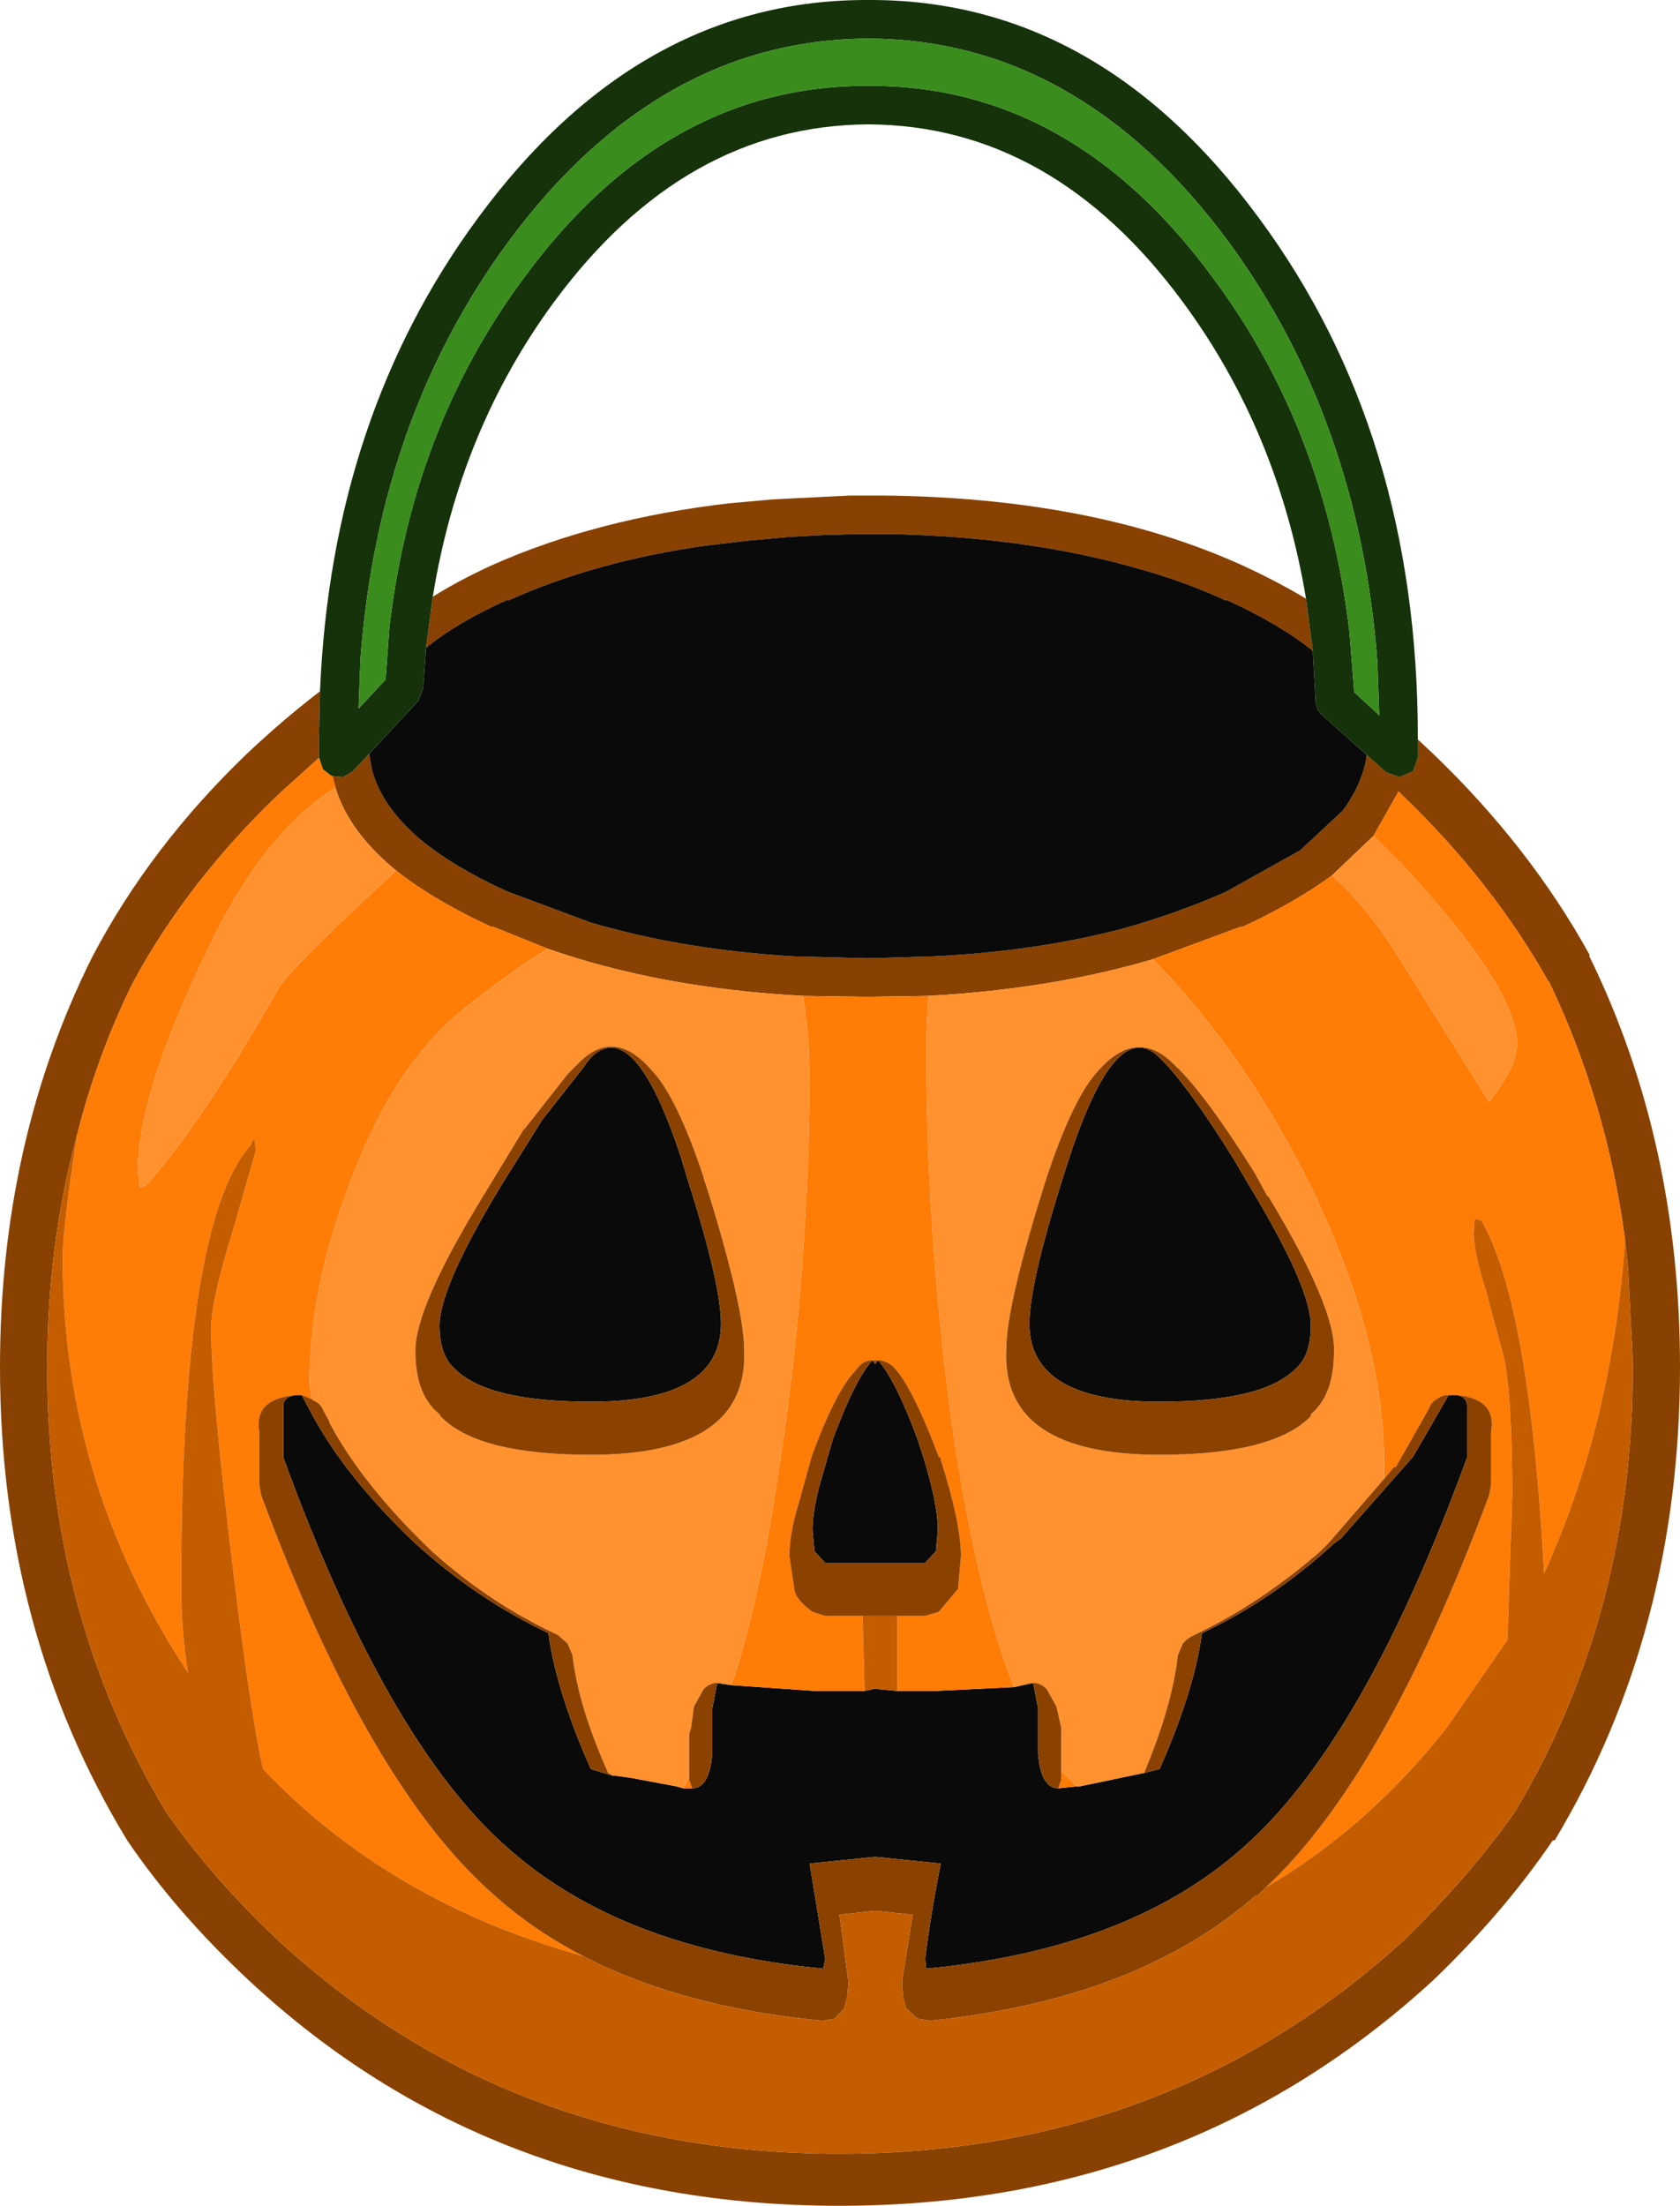 <?xml version="1.0" encoding="UTF-8" standalone="no"?>
<svg xmlns:ffdec="https://www.free-decompiler.com/flash" xmlns:xlink="http://www.w3.org/1999/xlink" ffdec:objectType="shape" height="114.4px" width="87.15px" xmlns="http://www.w3.org/2000/svg">
  <g transform="matrix(1.0, 0.0, 0.0, 1.0, 43.55, -13.25)">
    <path d="M-21.1 44.2 Q-19.75 43.35 -18.0 42.55 -12.6 40.15 -5.7 39.35 L-3.45 39.15 0.55 38.95 1.45 38.95 2.2 38.95 Q13.1 39.05 20.85 42.55 22.7 43.4 24.2 44.3 L24.55 47.0 Q22.8 45.6 20.05 44.35 L20.05 44.4 Q18.0 43.45 15.7 42.8 9.9 41.1 2.65 40.95 L1.45 40.95 1.05 40.95 -0.85 41.0 -2.65 41.1 -4.85 41.3 -6.95 41.55 Q-12.65 42.35 -17.2 44.4 L-17.2 44.35 Q-19.8 45.5 -21.45 46.85 L-21.1 44.2 M-26.95 49.1 L-27.0 51.5 -27.0 52.55 -29.1 54.45 Q-33.8 58.95 -36.65 64.2 -38.5 67.95 -39.55 72.1 -41.1 77.8 -41.1 84.15 -41.1 96.95 -34.95 107.2 -32.6 110.6 -29.1 113.9 -17.1 124.95 0.0 124.95 17.1 124.95 29.25 113.9 32.65 110.6 35.05 107.2 41.15 96.95 41.15 84.15 L41.15 83.8 40.9 79.0 40.75 77.55 Q39.8 70.4 36.8 64.15 L36.8 64.2 Q33.85 58.95 29.15 54.45 L29.0 54.3 27.7 56.6 25.55 58.65 Q23.65 60.05 20.85 61.35 L20.85 61.3 16.25 63.0 Q11.0 64.55 4.6 64.9 L1.45 64.95 -1.9 64.9 Q-9.3 64.5 -15.15 62.45 L-18.0 61.3 -18.0 61.35 Q-21.05 59.95 -23.0 58.4 -25.45 56.4 -26.15 54.1 L-26.3 53.5 -25.75 53.55 -25.25 53.25 -24.4 52.35 -24.25 53.2 Q-23.7 55.2 -21.55 56.95 -19.85 58.3 -17.2 59.5 L-12.9 61.1 Q-8.15 62.5 -2.4 62.85 L1.45 62.95 4.85 62.85 Q10.1 62.6 14.55 61.45 17.45 60.65 20.05 59.5 L23.9 57.35 26.1 55.3 Q27.0 54.1 27.3 52.75 L27.35 52.4 28.35 53.3 29.05 53.55 29.75 53.25 30.0 52.55 30.0 51.6 30.8 52.35 Q35.8 57.15 38.9 62.75 L38.9 62.85 Q43.6 72.45 43.6 84.15 43.6 97.85 37.1 108.7 L37.0 108.7 Q34.45 112.45 30.8 115.95 18.05 127.65 0.0 127.65 -18.1 127.65 -30.65 115.95 -34.4 112.45 -36.95 108.7 -43.55 97.85 -43.55 84.15 -43.55 72.45 -38.75 62.85 -35.75 57.15 -30.75 52.35 -28.9 50.6 -26.95 49.1" fill="#884100" fill-rule="evenodd" stroke="none"/>
    <path d="M-21.45 46.85 Q-19.8 45.5 -17.2 44.35 L-17.2 44.4 Q-12.65 42.35 -6.95 41.55 L-4.85 41.3 -2.65 41.1 -0.85 41.0 1.05 40.95 1.45 40.95 2.65 40.95 Q9.9 41.1 15.7 42.8 18.0 43.45 20.05 44.4 L20.05 44.35 Q22.8 45.6 24.55 47.0 L24.7 49.65 24.8 50.05 25.05 50.35 27.35 52.4 27.3 52.75 Q27.0 54.1 26.1 55.3 L23.9 57.35 20.05 59.5 Q17.45 60.65 14.55 61.45 10.1 62.6 4.85 62.85 L1.45 62.95 -2.4 62.85 Q-8.15 62.5 -12.9 61.1 L-17.2 59.5 Q-19.85 58.3 -21.55 56.95 -23.7 55.2 -24.25 53.2 L-24.4 52.35 -21.85 49.6 -21.6 48.95 -21.45 46.85 M-5.6 100.65 L-1.25 100.95 -1.0 100.95 1.3 100.95 1.75 100.85 1.95 100.85 3.0 100.95 4.95 100.95 9.05 100.75 10.05 100.55 10.3 101.85 10.3 104.2 Q10.45 106.0 11.35 106.0 L12.3 105.9 12.45 105.9 15.8 105.2 16.6 105.0 Q18.4 100.95 18.8 97.95 22.5 96.2 25.65 93.3 L26.0 93.05 29.75 88.8 31.6 85.6 31.75 85.6 32.0 85.6 Q32.55 85.7 32.55 86.15 L32.55 88.85 Q27.15 103.65 20.9 109.1 15.0 114.35 4.5 115.35 L4.45 114.9 4.45 114.8 Q4.7 112.7 5.25 109.9 L1.85 109.55 -1.55 109.9 -0.75 114.8 -0.75 114.9 -0.85 115.35 Q-11.3 114.35 -17.2 109.1 -23.45 103.65 -28.85 88.85 L-28.85 86.15 Q-28.85 85.7 -28.2 85.6 L-27.95 85.6 -27.9 85.6 -27.5 86.35 Q-25.7 89.8 -22.0 93.3 -18.8 96.2 -15.1 97.95 -14.7 100.95 -12.9 105.0 L-11.75 105.35 -11.7 105.35 -11.6 105.35 -10.85 105.45 -8.45 105.9 -8.1 106.0 -7.65 106.0 Q-6.75 106.0 -6.6 104.2 L-6.6 101.85 -6.35 100.55 -5.6 100.65 M11.9 73.35 Q14.35 65.85 16.6 68.1 18.05 69.5 20.5 73.45 L21.2 74.65 Q24.45 80.0 24.45 82.0 24.45 83.55 23.65 84.25 21.95 85.95 16.6 85.95 9.85 85.95 9.85 81.9 9.85 79.65 11.9 73.35 M1.7 83.8 L1.85 84.0 2.0 83.8 Q2.9 84.8 4.05 87.9 L4.1 88.05 Q5.1 91.05 5.1 92.6 L5.0 93.7 4.45 94.3 -0.75 94.3 -1.3 93.7 -1.4 92.6 Q-1.4 91.6 -1.0 90.15 L-0.35 87.9 Q0.8 84.8 1.7 83.8 M-13.2 68.5 L-13.15 68.4 -12.9 68.1 Q-10.65 65.85 -8.2 73.35 L-8.05 73.85 -7.95 74.2 Q-6.15 79.8 -6.15 81.9 -6.15 85.95 -12.9 85.95 -18.25 85.95 -19.95 84.25 -20.75 83.55 -20.75 82.0 -20.75 80.0 -17.5 74.65 L-15.5 71.45 -15.4 71.3 -13.2 68.5" fill="#0a0a0a" fill-rule="evenodd" stroke="none"/>
    <path d="M-21.1 44.2 L-21.45 46.85 -21.6 48.95 -21.85 49.6 -24.4 52.35 -25.25 53.25 -25.75 53.55 -26.3 53.5 -26.35 53.5 -26.8 53.15 -27.0 52.55 -27.0 51.5 -26.95 49.1 Q-26.35 34.85 -18.75 24.55 -10.4 13.2 1.5 13.25 13.4 13.2 21.75 24.55 30.0 35.7 30.0 51.5 L30.0 51.6 30.0 52.55 29.75 53.25 29.05 53.55 28.35 53.3 27.35 52.4 25.05 50.35 24.8 50.05 24.7 49.65 24.55 47.0 24.2 44.3 Q22.75 35.6 17.8 28.9 11.05 19.75 1.5 19.7 -8.05 19.75 -14.8 28.9 -19.7 35.55 -21.1 44.2 M26.45 46.0 L26.7 49.15 28.0 50.35 27.9 47.55 Q26.95 35.0 20.15 25.75 12.4 15.3 1.5 15.25 -9.4 15.3 -17.15 25.75 -23.9 34.9 -24.85 47.4 L-24.95 50.0 -23.55 48.5 -23.35 45.8 Q-22.15 35.45 -16.4 27.7 -9.05 17.65 1.5 17.7 12.05 17.65 19.4 27.7 25.2 35.5 26.45 46.0" fill="#15320a" fill-rule="evenodd" stroke="none"/>
    <path d="M26.45 46.0 Q25.2 35.5 19.4 27.7 12.05 17.65 1.5 17.7 -9.05 17.65 -16.4 27.7 -22.15 35.45 -23.35 45.8 L-23.55 48.5 -24.95 50.0 -24.85 47.4 Q-23.9 34.9 -17.15 25.75 -9.4 15.3 1.5 15.25 12.4 15.3 20.15 25.75 26.95 35.0 27.9 47.55 L28.0 50.35 26.7 49.15 26.45 46.0" fill="#3a8c1c" fill-rule="evenodd" stroke="none"/>
    <path d="M-27.0 52.55 L-26.8 53.15 -26.35 53.5 -26.3 53.5 -26.15 54.1 Q-30.0 56.5 -32.9 62.75 -36.4 70.0 -36.4 74.0 L-36.3 74.8 -36.0 74.75 Q-33.1 71.55 -29.1 64.5 -28.6 63.6 -23.7 59.05 L-23.0 58.4 Q-21.05 59.95 -18.0 61.35 L-18.0 61.3 -15.15 62.45 Q-17.15 63.7 -19.4 65.5 -23.2 68.5 -25.45 74.75 -27.5 80.1 -27.5 85.0 L-27.4 85.8 -27.9 85.6 -27.95 85.6 -28.2 85.6 Q-30.4 85.8 -30.1 87.5 L-30.1 90.25 -30.0 90.8 Q-24.4 105.9 -17.9 111.55 -15.9 113.35 -13.3 114.7 -23.35 111.9 -29.9 105.0 -30.5 102.45 -31.4 95.15 -32.6 85.35 -32.6 82.15 -32.6 80.7 -31.45 77.0 L-30.3 73.0 Q-30.3 71.9 -30.55 72.65 -34.15 76.65 -34.15 95.5 -34.15 97.75 -33.8 100.0 -40.3 90.15 -40.3 78.45 -40.3 77.0 -39.55 72.1 -38.5 67.95 -36.65 64.2 -33.8 58.95 -29.1 54.45 L-27.0 52.55 M27.7 56.6 L29.0 54.3 29.15 54.45 Q33.85 58.95 36.8 64.2 L36.8 64.15 Q39.8 70.4 40.75 77.55 40.1 87.05 36.55 94.85 35.8 80.9 33.3 76.55 L32.95 76.45 32.9 77.2 Q32.9 78.2 33.55 80.25 L34.5 83.8 Q34.9 86.05 34.9 90.8 L34.65 98.3 31.5 102.85 Q27.45 108.0 22.1 111.15 28.25 105.45 33.7 90.8 L33.8 90.25 33.8 87.5 Q34.1 85.8 32.0 85.6 L31.75 85.6 31.6 85.6 Q31.25 85.6 31.0 85.8 30.7 85.95 30.55 86.35 L28.85 89.35 28.75 89.35 28.25 89.95 28.25 89.15 Q28.25 82.7 24.55 75.0 21.15 68.05 16.45 63.2 L16.25 63.0 20.85 61.3 20.85 61.35 Q23.65 60.05 25.55 58.65 27.25 60.15 28.75 62.5 L33.7 70.4 Q35.15 68.55 35.15 67.4 35.15 64.5 29.15 58.05 L27.7 56.6 M4.6 64.9 L4.5 66.85 Q4.45 76.75 5.8 86.9 7.05 95.65 9.05 100.75 L4.95 100.95 3.0 100.95 3.0 97.05 4.45 97.05 5.15 96.85 6.15 95.65 6.3 93.95 Q6.3 92.25 5.25 88.95 L5.25 88.85 5.15 88.8 Q3.85 85.35 2.9 84.25 2.5 83.8 2.0 83.8 L1.85 83.8 1.7 83.8 Q1.2 83.8 0.9 84.25 -0.2 85.35 -1.45 88.8 L-2.1 91.15 Q-2.6 92.75 -2.6 93.95 L-2.35 95.65 Q-2.3 96.2 -1.4 96.85 L-0.75 97.05 1.2 97.05 1.3 100.95 -1.0 100.95 -1.25 100.95 -5.6 100.65 Q-4.15 96.3 -3.2 89.8 -1.65 80.0 -1.55 69.55 -1.55 66.85 -1.9 64.9 L1.45 64.95 4.6 64.9 M11.5 105.1 L12.3 105.9 11.35 106.0 11.5 105.55 11.5 105.1 M-7.8 105.45 L-7.8 105.55 -7.65 106.0 -8.1 106.0 -7.8 105.45" fill="#ff7c06" fill-rule="evenodd" stroke="none"/>
    <path d="M25.55 58.65 L27.7 56.6 29.15 58.05 Q35.15 64.5 35.15 67.4 35.15 68.55 33.7 70.4 L28.75 62.5 Q27.25 60.15 25.55 58.65 M9.05 100.75 Q7.05 95.65 5.8 86.9 4.45 76.75 4.5 66.85 L4.6 64.9 Q11.0 64.55 16.25 63.0 L16.45 63.2 Q21.15 68.05 24.55 75.0 28.25 82.7 28.25 89.15 L28.25 89.95 25.35 93.3 24.95 93.7 Q21.85 96.4 18.4 98.05 18.05 98.2 17.8 98.5 L17.55 99.1 Q17.25 101.75 15.8 105.2 L12.45 105.9 12.3 105.9 11.5 105.1 11.5 103.2 11.5 102.85 11.25 101.75 10.75 100.85 Q10.35 100.45 9.85 100.55 L9.05 100.75 M-1.9 64.9 Q-1.55 66.85 -1.55 69.55 -1.65 80.0 -3.2 89.8 -4.15 96.3 -5.6 100.65 L-6.15 100.55 Q-6.65 100.45 -7.05 100.85 L-7.55 101.75 -7.7 102.85 -7.8 103.2 -7.8 105.45 -8.1 106.0 -8.45 105.9 -10.85 105.45 -11.6 105.35 -11.7 105.35 -11.75 105.35 -12.0 105.2 Q-13.55 101.75 -13.85 99.1 L-14.1 98.5 -14.6 98.05 Q-18.15 96.4 -21.15 93.7 -24.75 90.25 -26.45 87.05 L-26.5 86.9 -26.75 86.45 Q-26.9 86.05 -27.25 85.9 L-27.4 85.8 -27.5 85.0 Q-27.5 80.1 -25.45 74.75 -23.2 68.5 -19.4 65.5 -17.15 63.7 -15.15 62.45 -9.3 64.5 -1.9 64.9 M13.45 68.75 Q12.15 70.1 10.75 74.3 8.65 80.9 8.65 83.25 8.4 88.7 16.6 88.7 22.5 88.7 24.45 86.7 L24.45 86.6 Q25.65 85.6 25.65 83.35 25.75 81.1 22.25 75.3 L22.2 75.3 21.55 74.1 Q18.95 69.95 17.4 68.5 15.45 66.5 13.45 68.75 M-16.4 71.85 L-18.5 75.3 Q-22.05 81.1 -22.0 83.35 -22.0 85.6 -20.75 86.6 L-20.7 86.7 Q-18.8 88.7 -12.9 88.7 -4.7 88.7 -4.95 83.25 -4.95 81.1 -6.8 75.1 L-6.9 74.8 -7.05 74.35 -7.05 74.3 Q-8.45 70.1 -9.75 68.75 -11.7 66.5 -13.55 68.4 L-14.1 68.95 -16.3 71.75 -16.4 71.85 M-23.0 58.4 L-23.7 59.05 Q-28.6 63.6 -29.1 64.5 -33.1 71.55 -36.0 74.75 L-36.3 74.8 -36.4 74.0 Q-36.4 70.0 -32.9 62.75 -30.0 56.5 -26.15 54.1 -25.45 56.4 -23.0 58.4" fill="#ff922f" fill-rule="evenodd" stroke="none"/>
    <path d="M1.2 97.05 L-0.75 97.05 -1.4 96.85 Q-2.3 96.2 -2.35 95.65 L-2.6 93.95 Q-2.6 92.75 -2.1 91.15 L-1.45 88.8 Q-0.2 85.35 0.9 84.25 1.2 83.8 1.7 83.8 L1.85 83.8 2.0 83.8 Q2.5 83.8 2.9 84.25 3.85 85.35 5.15 88.8 L5.25 88.85 5.25 88.95 Q6.3 92.25 6.3 93.95 L6.15 95.65 5.15 96.85 4.45 97.05 3.0 97.05 1.2 97.05 M9.05 100.75 L9.85 100.55 Q10.35 100.45 10.75 100.85 L11.25 101.75 11.5 102.85 11.5 103.2 11.5 105.1 11.5 105.55 11.35 106.0 Q10.45 106.0 10.3 104.2 L10.3 101.85 10.05 100.55 9.05 100.75 M15.8 105.2 Q17.25 101.75 17.55 99.1 L17.8 98.5 Q18.05 98.2 18.4 98.05 21.85 96.4 24.95 93.7 L25.35 93.3 28.25 89.95 28.75 89.35 28.85 89.35 30.55 86.35 Q30.7 85.95 31.0 85.8 31.25 85.6 31.6 85.6 L29.75 88.8 26.0 93.05 25.65 93.3 Q22.5 96.2 18.8 97.95 18.4 100.95 16.6 105.0 L15.8 105.2 M13.45 68.75 Q15.45 66.5 17.4 68.5 18.95 69.95 21.55 74.1 L22.2 75.3 22.25 75.3 Q25.75 81.1 25.65 83.35 25.65 85.6 24.45 86.6 L24.45 86.7 Q22.5 88.7 16.6 88.7 8.4 88.7 8.65 83.25 8.65 80.9 10.75 74.3 12.15 70.1 13.45 68.75 M11.9 73.35 Q9.85 79.65 9.85 81.9 9.85 85.95 16.6 85.95 21.95 85.95 23.65 84.25 24.45 83.55 24.45 82.0 24.45 80.0 21.2 74.65 L20.5 73.45 Q18.05 69.5 16.6 68.1 14.35 65.85 11.9 73.35 M1.7 83.8 Q0.8 84.8 -0.35 87.9 L-1.0 90.15 Q-1.4 91.6 -1.4 92.6 L-1.3 93.7 -0.75 94.3 4.45 94.3 5.0 93.7 5.1 92.6 Q5.1 91.05 4.1 88.05 L4.05 87.9 Q2.9 84.8 2.0 83.8 L1.85 84.0 1.7 83.8 M32.0 85.6 Q34.1 85.8 33.8 87.5 L33.8 90.25 33.7 90.8 Q28.25 105.45 22.1 111.15 L21.7 111.55 21.6 111.55 Q15.45 116.95 4.7 118.05 L4.05 117.95 3.45 117.4 3.3 116.8 3.25 116.25 3.25 116.15 3.25 115.95 3.8 112.55 1.85 112.35 0.0 112.55 0.45 115.95 0.45 116.15 0.45 116.25 0.4 116.8 0.25 117.4 -0.25 117.95 -0.9 118.05 Q-8.2 117.35 -13.3 114.7 -15.9 113.35 -17.9 111.55 -24.4 105.9 -30.0 90.8 L-30.1 90.25 -30.1 87.5 Q-30.4 85.8 -28.2 85.6 -28.85 85.7 -28.85 86.15 L-28.85 88.85 Q-23.45 103.65 -17.2 109.1 -11.3 114.35 -0.85 115.35 L-0.75 114.9 -0.75 114.8 -1.55 109.9 1.85 109.55 5.25 109.9 Q4.7 112.7 4.45 114.8 L4.45 114.9 4.5 115.35 Q15.0 114.35 20.9 109.1 27.15 103.65 32.55 88.85 L32.55 86.15 Q32.55 85.7 32.0 85.6 M-13.2 68.5 L-15.4 71.3 -15.5 71.45 -17.5 74.65 Q-20.75 80.0 -20.75 82.0 -20.75 83.55 -19.95 84.25 -18.25 85.95 -12.9 85.95 -6.15 85.95 -6.15 81.9 -6.15 79.8 -7.95 74.2 L-8.05 73.85 -8.2 73.35 Q-10.65 65.85 -12.9 68.1 L-13.15 68.4 -13.2 68.5 M-16.4 71.85 L-16.3 71.75 -14.1 68.95 -13.55 68.4 Q-11.7 66.5 -9.75 68.75 -8.45 70.1 -7.05 74.3 L-7.05 74.35 -6.9 74.8 -6.8 75.1 Q-4.95 81.1 -4.95 83.25 -4.7 88.7 -12.9 88.7 -18.8 88.7 -20.7 86.7 L-20.75 86.6 Q-22.0 85.6 -22.0 83.35 -22.05 81.1 -18.5 75.3 L-16.4 71.85 M-11.75 105.35 L-12.9 105.0 Q-14.7 100.95 -15.1 97.95 -18.8 96.2 -22.0 93.3 -25.7 89.8 -27.5 86.35 L-27.9 85.6 -27.4 85.8 -27.25 85.9 Q-26.9 86.05 -26.75 86.45 L-26.5 86.9 -26.45 87.05 Q-24.75 90.25 -21.15 93.7 -18.15 96.4 -14.6 98.05 L-14.1 98.5 -13.85 99.1 Q-13.55 101.75 -12.0 105.2 L-11.75 105.35 M-5.6 100.65 L-6.35 100.55 -6.6 101.85 -6.6 104.2 Q-6.75 106.0 -7.65 106.0 L-7.8 105.55 -7.8 105.45 -7.8 103.2 -7.7 102.85 -7.55 101.75 -7.05 100.85 Q-6.65 100.45 -6.15 100.55 L-5.6 100.65" fill="#8b4200" fill-rule="evenodd" stroke="none"/>
    <path d="M40.75 77.55 L40.9 79.0 41.15 83.8 41.15 84.15 Q41.15 96.95 35.05 107.2 32.65 110.6 29.25 113.9 17.1 124.95 0.0 124.95 -17.1 124.95 -29.1 113.9 -32.6 110.6 -34.95 107.2 -41.1 96.95 -41.1 84.15 -41.1 77.8 -39.55 72.1 -40.3 77.0 -40.3 78.45 -40.3 90.15 -33.8 100.0 -34.15 97.75 -34.15 95.5 -34.15 76.65 -30.55 72.65 -30.3 71.9 -30.3 73.0 L-31.45 77.0 Q-32.6 80.7 -32.6 82.15 -32.6 85.35 -31.4 95.15 -30.5 102.45 -29.9 105.0 -23.35 111.9 -13.3 114.7 -8.2 117.35 -0.9 118.05 L-0.25 117.95 0.25 117.4 0.4 116.8 0.45 116.25 0.45 116.15 0.45 115.95 0.0 112.55 1.85 112.35 3.8 112.55 3.25 115.95 3.25 116.15 3.25 116.25 3.3 116.8 3.45 117.4 4.05 117.95 4.7 118.05 Q15.45 116.95 21.6 111.55 L21.7 111.55 22.1 111.15 Q27.45 108.0 31.5 102.85 L34.65 98.3 34.9 90.8 Q34.9 86.05 34.5 83.8 L33.55 80.25 Q32.9 78.2 32.9 77.2 L32.95 76.45 33.3 76.55 Q35.8 80.9 36.55 94.85 40.1 87.05 40.75 77.55 M1.3 100.95 L1.2 97.05 3.0 97.05 3.0 100.95 1.95 100.85 1.75 100.85 1.3 100.95" fill="#c45c00" fill-rule="evenodd" stroke="none"/>
  </g>
</svg>
